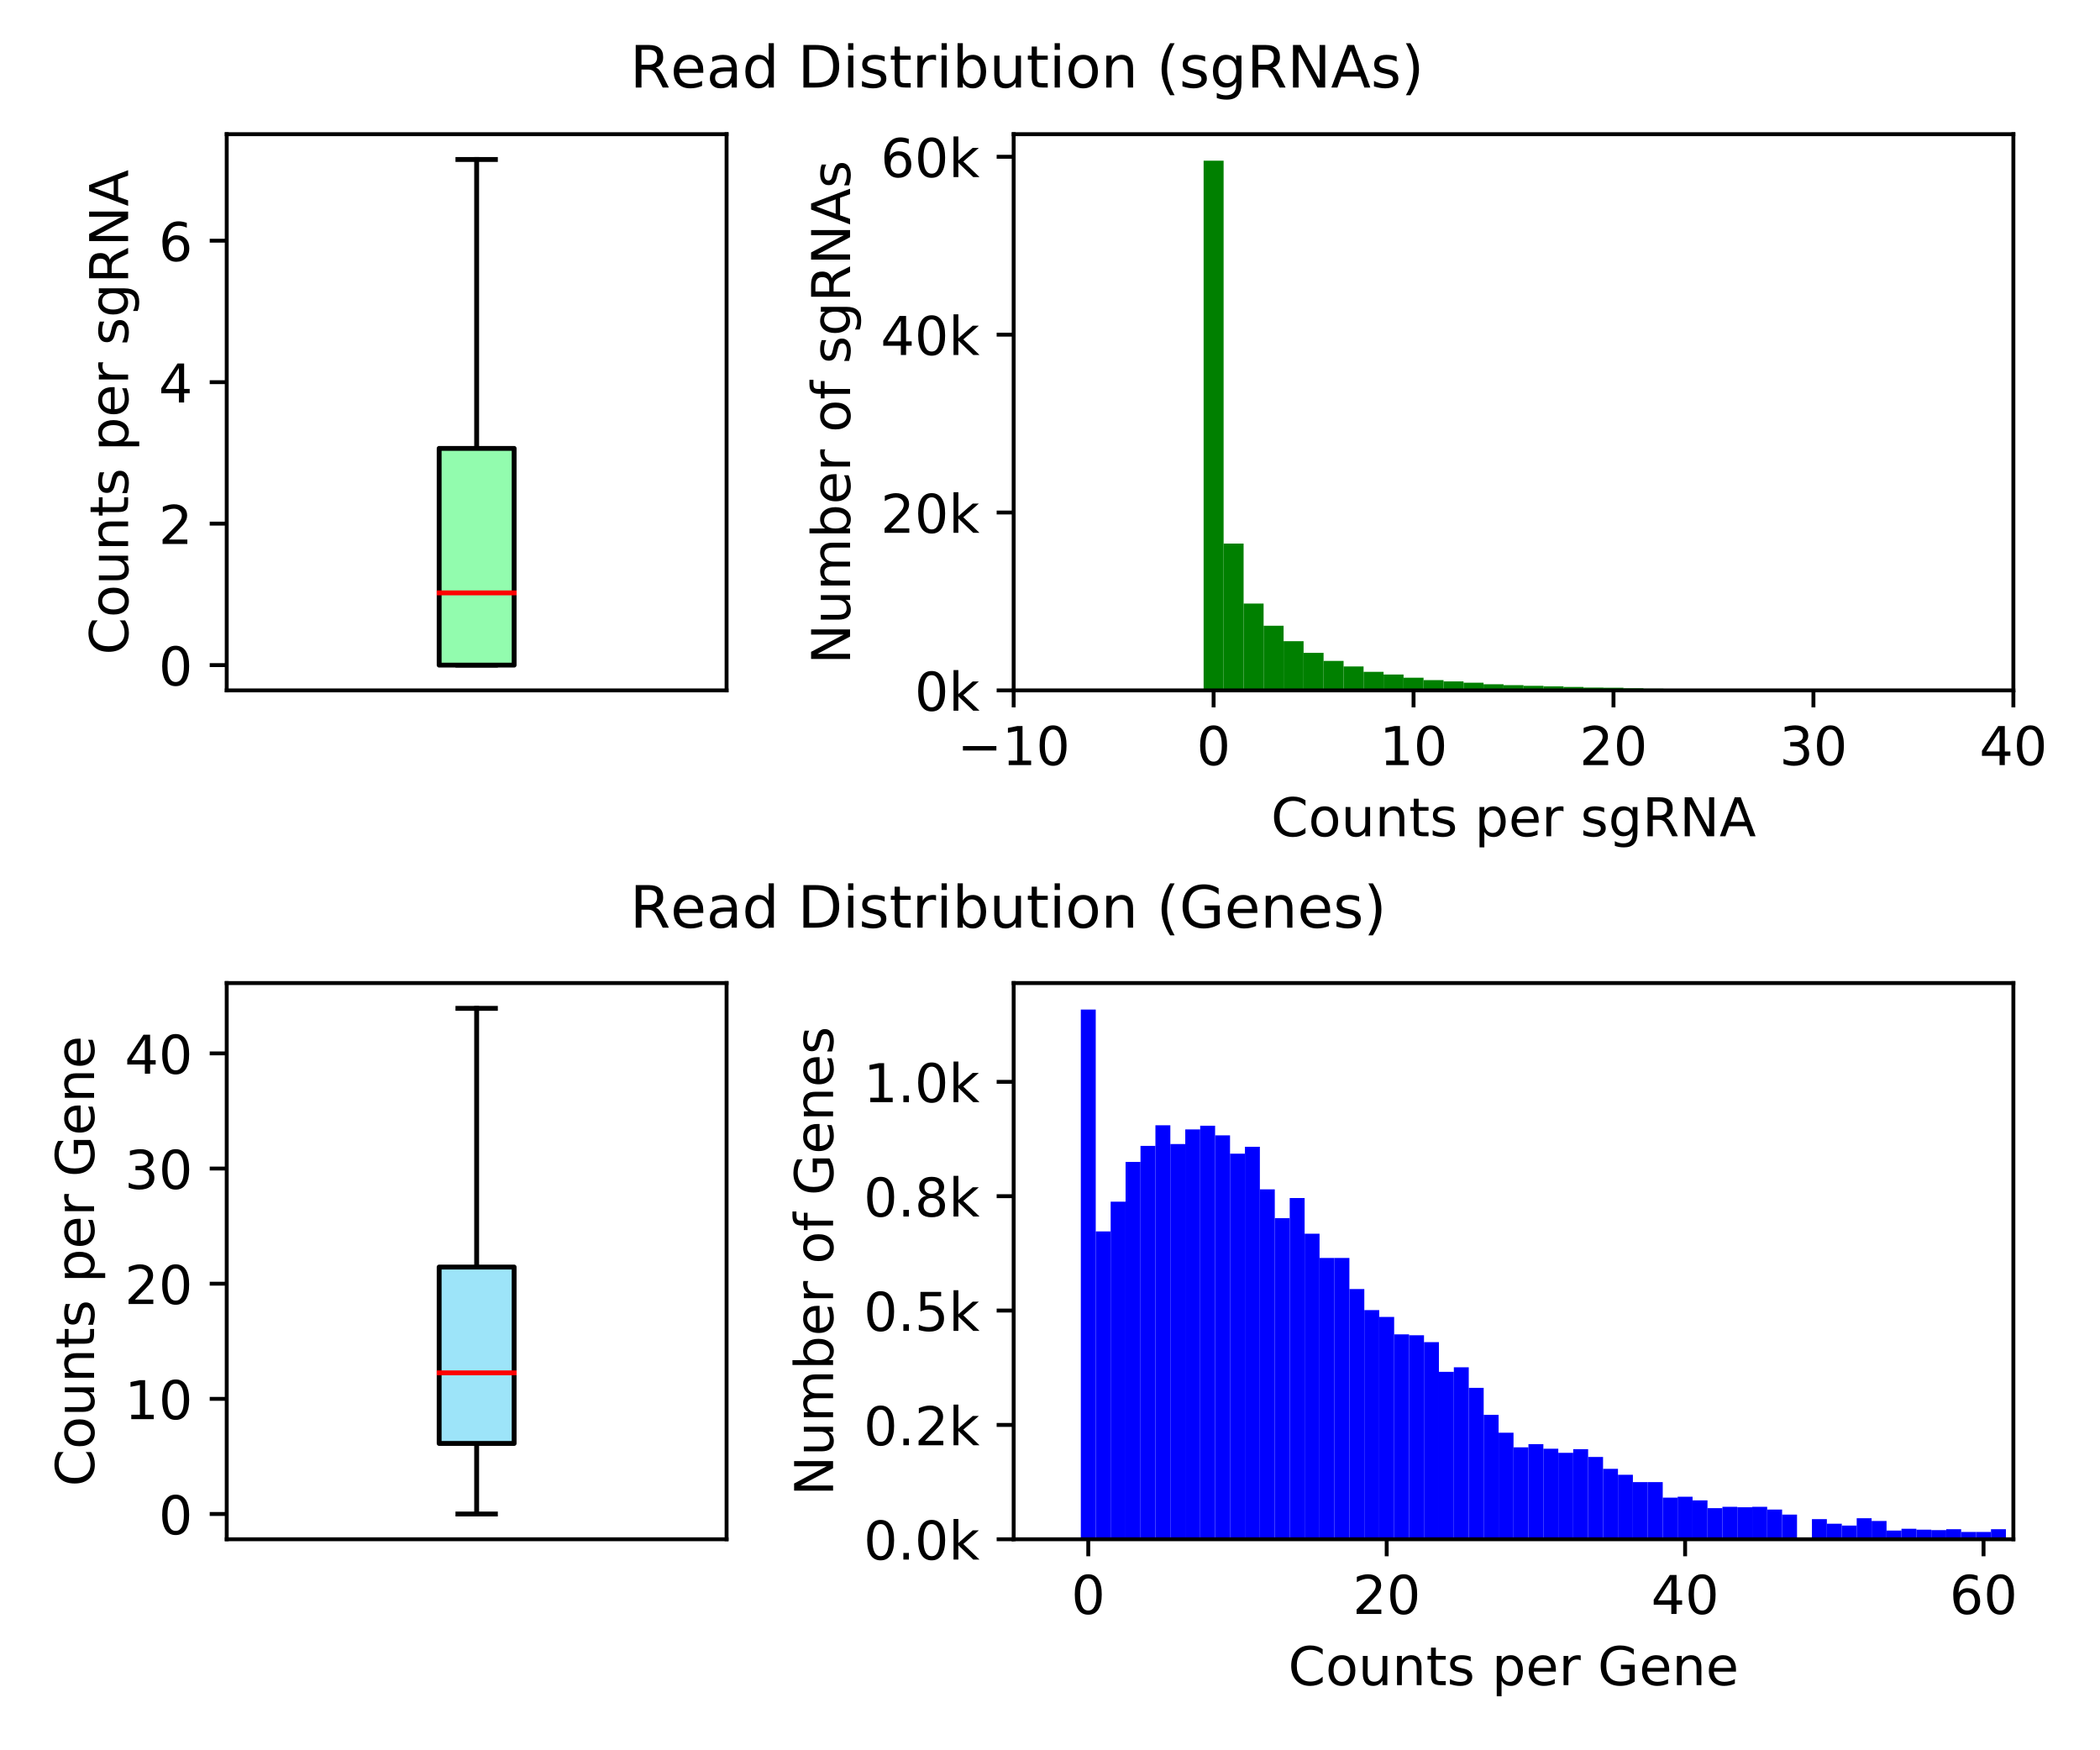 <?xml version="1.0" encoding="utf-8" standalone="no"?>
<!DOCTYPE svg PUBLIC "-//W3C//DTD SVG 1.1//EN"
  "http://www.w3.org/Graphics/SVG/1.1/DTD/svg11.dtd">
<!-- Created with matplotlib (http://matplotlib.org/) -->
<svg height="360pt" version="1.1" viewBox="0 0 432 360" width="432pt" xmlns="http://www.w3.org/2000/svg" xmlns:xlink="http://www.w3.org/1999/xlink">
 <defs>
  <style type="text/css">
*{stroke-linecap:butt;stroke-linejoin:round;}
  </style>
 </defs>
 <g id="figure_1">
  <g id="patch_1">
   <path d="M 0 360 
L 432 360 
L 432 0 
L 0 0 
z
" style="fill:#ffffff;"/>
  </g>
  <g id="axes_1">
   <g id="patch_2">
    <path d="M 46.64 142 
L 149.467 142 
L 149.467 27.6 
L 46.64 27.6 
z
" style="fill:#ffffff;"/>
   </g>
   <g id="matplotlib.axis_1"/>
   <g id="matplotlib.axis_2">
    <g id="ytick_1">
     <g id="line2d_1">
      <defs>
       <path d="M 0 0 
L -3.5 0 
" id="m8ef03b57fc" style="stroke:#000000;stroke-width:0.8;"/>
      </defs>
      <g>
       <use style="stroke:#000000;stroke-width:0.8;" x="46.64" xlink:href="#m8ef03b57fc" y="136.8"/>
      </g>
     </g>
     <g id="text_1">
      <!-- 0 -->
      <defs>
       <path d="M 31.781 66.406 
Q 24.172 66.406 20.328 58.906 
Q 16.5 51.422 16.5 36.375 
Q 16.5 21.391 20.328 13.891 
Q 24.172 6.391 31.781 6.391 
Q 39.453 6.391 43.281 13.891 
Q 47.125 21.391 47.125 36.375 
Q 47.125 51.422 43.281 58.906 
Q 39.453 66.406 31.781 66.406 
z
M 31.781 74.219 
Q 44.047 74.219 50.516 64.516 
Q 56.984 54.828 56.984 36.375 
Q 56.984 17.969 50.516 8.266 
Q 44.047 -1.422 31.781 -1.422 
Q 19.531 -1.422 13.062 8.266 
Q 6.594 17.969 6.594 36.375 
Q 6.594 54.828 13.062 64.516 
Q 19.531 74.219 31.781 74.219 
z
" id="DejaVuSans-30"/>
      </defs>
      <g transform="translate(32.641 140.979)scale(0.11 -0.11)">
       <use xlink:href="#DejaVuSans-30"/>
      </g>
     </g>
    </g>
    <g id="ytick_2">
     <g id="line2d_2">
      <g>
       <use style="stroke:#000000;stroke-width:0.8;" x="46.64" xlink:href="#m8ef03b57fc" y="107.703"/>
      </g>
     </g>
     <g id="text_2">
      <!-- 2 -->
      <defs>
       <path d="M 19.188 8.297 
L 53.609 8.297 
L 53.609 0 
L 7.328 0 
L 7.328 8.297 
Q 12.938 14.109 22.625 23.891 
Q 32.328 33.688 34.812 36.531 
Q 39.547 41.844 41.422 45.531 
Q 43.312 49.219 43.312 52.781 
Q 43.312 58.594 39.234 62.25 
Q 35.156 65.922 28.609 65.922 
Q 23.969 65.922 18.812 64.312 
Q 13.672 62.703 7.812 59.422 
L 7.812 69.391 
Q 13.766 71.781 18.938 73 
Q 24.125 74.219 28.422 74.219 
Q 39.75 74.219 46.484 68.547 
Q 53.219 62.891 53.219 53.422 
Q 53.219 48.922 51.531 44.891 
Q 49.859 40.875 45.406 35.406 
Q 44.188 33.984 37.641 27.219 
Q 31.109 20.453 19.188 8.297 
z
" id="DejaVuSans-32"/>
      </defs>
      <g transform="translate(32.641 111.882)scale(0.11 -0.11)">
       <use xlink:href="#DejaVuSans-32"/>
      </g>
     </g>
    </g>
    <g id="ytick_3">
     <g id="line2d_3">
      <g>
       <use style="stroke:#000000;stroke-width:0.8;" x="46.64" xlink:href="#m8ef03b57fc" y="78.606"/>
      </g>
     </g>
     <g id="text_3">
      <!-- 4 -->
      <defs>
       <path d="M 37.797 64.312 
L 12.891 25.391 
L 37.797 25.391 
z
M 35.203 72.906 
L 47.609 72.906 
L 47.609 25.391 
L 58.016 25.391 
L 58.016 17.188 
L 47.609 17.188 
L 47.609 0 
L 37.797 0 
L 37.797 17.188 
L 4.891 17.188 
L 4.891 26.703 
z
" id="DejaVuSans-34"/>
      </defs>
      <g transform="translate(32.641 82.785)scale(0.11 -0.11)">
       <use xlink:href="#DejaVuSans-34"/>
      </g>
     </g>
    </g>
    <g id="ytick_4">
     <g id="line2d_4">
      <g>
       <use style="stroke:#000000;stroke-width:0.8;" x="46.64" xlink:href="#m8ef03b57fc" y="49.508"/>
      </g>
     </g>
     <g id="text_4">
      <!-- 6 -->
      <defs>
       <path d="M 33.016 40.375 
Q 26.375 40.375 22.484 35.828 
Q 18.609 31.297 18.609 23.391 
Q 18.609 15.531 22.484 10.953 
Q 26.375 6.391 33.016 6.391 
Q 39.656 6.391 43.531 10.953 
Q 47.406 15.531 47.406 23.391 
Q 47.406 31.297 43.531 35.828 
Q 39.656 40.375 33.016 40.375 
z
M 52.594 71.297 
L 52.594 62.312 
Q 48.875 64.062 45.094 64.984 
Q 41.312 65.922 37.594 65.922 
Q 27.828 65.922 22.672 59.328 
Q 17.531 52.734 16.797 39.406 
Q 19.672 43.656 24.016 45.922 
Q 28.375 48.188 33.594 48.188 
Q 44.578 48.188 50.953 41.516 
Q 57.328 34.859 57.328 23.391 
Q 57.328 12.156 50.688 5.359 
Q 44.047 -1.422 33.016 -1.422 
Q 20.359 -1.422 13.672 8.266 
Q 6.984 17.969 6.984 36.375 
Q 6.984 53.656 15.188 63.938 
Q 23.391 74.219 37.203 74.219 
Q 40.922 74.219 44.703 73.484 
Q 48.484 72.75 52.594 71.297 
z
" id="DejaVuSans-36"/>
      </defs>
      <g transform="translate(32.641 53.688)scale(0.11 -0.11)">
       <use xlink:href="#DejaVuSans-36"/>
      </g>
     </g>
    </g>
    <g id="text_5">
     <!-- Counts per sgRNA -->
     <defs>
      <path d="M 64.406 67.281 
L 64.406 56.891 
Q 59.422 61.531 53.781 63.812 
Q 48.141 66.109 41.797 66.109 
Q 29.297 66.109 22.656 58.469 
Q 16.016 50.828 16.016 36.375 
Q 16.016 21.969 22.656 14.328 
Q 29.297 6.688 41.797 6.688 
Q 48.141 6.688 53.781 8.984 
Q 59.422 11.281 64.406 15.922 
L 64.406 5.609 
Q 59.234 2.094 53.438 0.328 
Q 47.656 -1.422 41.219 -1.422 
Q 24.656 -1.422 15.125 8.703 
Q 5.609 18.844 5.609 36.375 
Q 5.609 53.953 15.125 64.078 
Q 24.656 74.219 41.219 74.219 
Q 47.75 74.219 53.531 72.484 
Q 59.328 70.75 64.406 67.281 
z
" id="DejaVuSans-43"/>
      <path d="M 30.609 48.391 
Q 23.391 48.391 19.188 42.75 
Q 14.984 37.109 14.984 27.297 
Q 14.984 17.484 19.156 11.844 
Q 23.344 6.203 30.609 6.203 
Q 37.797 6.203 41.984 11.859 
Q 46.188 17.531 46.188 27.297 
Q 46.188 37.016 41.984 42.703 
Q 37.797 48.391 30.609 48.391 
z
M 30.609 56 
Q 42.328 56 49.016 48.375 
Q 55.719 40.766 55.719 27.297 
Q 55.719 13.875 49.016 6.219 
Q 42.328 -1.422 30.609 -1.422 
Q 18.844 -1.422 12.172 6.219 
Q 5.516 13.875 5.516 27.297 
Q 5.516 40.766 12.172 48.375 
Q 18.844 56 30.609 56 
z
" id="DejaVuSans-6f"/>
      <path d="M 8.5 21.578 
L 8.5 54.688 
L 17.484 54.688 
L 17.484 21.922 
Q 17.484 14.156 20.5 10.266 
Q 23.531 6.391 29.594 6.391 
Q 36.859 6.391 41.078 11.031 
Q 45.312 15.672 45.312 23.688 
L 45.312 54.688 
L 54.297 54.688 
L 54.297 0 
L 45.312 0 
L 45.312 8.406 
Q 42.047 3.422 37.719 1 
Q 33.406 -1.422 27.688 -1.422 
Q 18.266 -1.422 13.375 4.438 
Q 8.5 10.297 8.5 21.578 
z
M 31.109 56 
z
" id="DejaVuSans-75"/>
      <path d="M 54.891 33.016 
L 54.891 0 
L 45.906 0 
L 45.906 32.719 
Q 45.906 40.484 42.875 44.328 
Q 39.844 48.188 33.797 48.188 
Q 26.516 48.188 22.312 43.547 
Q 18.109 38.922 18.109 30.906 
L 18.109 0 
L 9.078 0 
L 9.078 54.688 
L 18.109 54.688 
L 18.109 46.188 
Q 21.344 51.125 25.703 53.562 
Q 30.078 56 35.797 56 
Q 45.219 56 50.047 50.172 
Q 54.891 44.344 54.891 33.016 
z
" id="DejaVuSans-6e"/>
      <path d="M 18.312 70.219 
L 18.312 54.688 
L 36.812 54.688 
L 36.812 47.703 
L 18.312 47.703 
L 18.312 18.016 
Q 18.312 11.328 20.141 9.422 
Q 21.969 7.516 27.594 7.516 
L 36.812 7.516 
L 36.812 0 
L 27.594 0 
Q 17.188 0 13.234 3.875 
Q 9.281 7.766 9.281 18.016 
L 9.281 47.703 
L 2.688 47.703 
L 2.688 54.688 
L 9.281 54.688 
L 9.281 70.219 
z
" id="DejaVuSans-74"/>
      <path d="M 44.281 53.078 
L 44.281 44.578 
Q 40.484 46.531 36.375 47.5 
Q 32.281 48.484 27.875 48.484 
Q 21.188 48.484 17.844 46.438 
Q 14.5 44.391 14.5 40.281 
Q 14.5 37.156 16.891 35.375 
Q 19.281 33.594 26.516 31.984 
L 29.594 31.297 
Q 39.156 29.25 43.188 25.516 
Q 47.219 21.781 47.219 15.094 
Q 47.219 7.469 41.188 3.016 
Q 35.156 -1.422 24.609 -1.422 
Q 20.219 -1.422 15.453 -0.562 
Q 10.688 0.297 5.422 2 
L 5.422 11.281 
Q 10.406 8.688 15.234 7.391 
Q 20.062 6.109 24.812 6.109 
Q 31.156 6.109 34.562 8.281 
Q 37.984 10.453 37.984 14.406 
Q 37.984 18.062 35.516 20.016 
Q 33.062 21.969 24.703 23.781 
L 21.578 24.516 
Q 13.234 26.266 9.516 29.906 
Q 5.812 33.547 5.812 39.891 
Q 5.812 47.609 11.281 51.797 
Q 16.75 56 26.812 56 
Q 31.781 56 36.172 55.266 
Q 40.578 54.547 44.281 53.078 
z
" id="DejaVuSans-73"/>
      <path id="DejaVuSans-20"/>
      <path d="M 18.109 8.203 
L 18.109 -20.797 
L 9.078 -20.797 
L 9.078 54.688 
L 18.109 54.688 
L 18.109 46.391 
Q 20.953 51.266 25.266 53.625 
Q 29.594 56 35.594 56 
Q 45.562 56 51.781 48.094 
Q 58.016 40.188 58.016 27.297 
Q 58.016 14.406 51.781 6.484 
Q 45.562 -1.422 35.594 -1.422 
Q 29.594 -1.422 25.266 0.953 
Q 20.953 3.328 18.109 8.203 
z
M 48.688 27.297 
Q 48.688 37.203 44.609 42.844 
Q 40.531 48.484 33.406 48.484 
Q 26.266 48.484 22.188 42.844 
Q 18.109 37.203 18.109 27.297 
Q 18.109 17.391 22.188 11.75 
Q 26.266 6.109 33.406 6.109 
Q 40.531 6.109 44.609 11.75 
Q 48.688 17.391 48.688 27.297 
z
" id="DejaVuSans-70"/>
      <path d="M 56.203 29.594 
L 56.203 25.203 
L 14.891 25.203 
Q 15.484 15.922 20.484 11.062 
Q 25.484 6.203 34.422 6.203 
Q 39.594 6.203 44.453 7.469 
Q 49.312 8.734 54.109 11.281 
L 54.109 2.781 
Q 49.266 0.734 44.188 -0.344 
Q 39.109 -1.422 33.891 -1.422 
Q 20.797 -1.422 13.156 6.188 
Q 5.516 13.812 5.516 26.812 
Q 5.516 40.234 12.766 48.109 
Q 20.016 56 32.328 56 
Q 43.359 56 49.781 48.891 
Q 56.203 41.797 56.203 29.594 
z
M 47.219 32.234 
Q 47.125 39.594 43.094 43.984 
Q 39.062 48.391 32.422 48.391 
Q 24.906 48.391 20.391 44.141 
Q 15.875 39.891 15.188 32.172 
z
" id="DejaVuSans-65"/>
      <path d="M 41.109 46.297 
Q 39.594 47.172 37.812 47.578 
Q 36.031 48 33.891 48 
Q 26.266 48 22.188 43.047 
Q 18.109 38.094 18.109 28.812 
L 18.109 0 
L 9.078 0 
L 9.078 54.688 
L 18.109 54.688 
L 18.109 46.188 
Q 20.953 51.172 25.484 53.578 
Q 30.031 56 36.531 56 
Q 37.453 56 38.578 55.875 
Q 39.703 55.766 41.062 55.516 
z
" id="DejaVuSans-72"/>
      <path d="M 45.406 27.984 
Q 45.406 37.75 41.375 43.109 
Q 37.359 48.484 30.078 48.484 
Q 22.859 48.484 18.828 43.109 
Q 14.797 37.75 14.797 27.984 
Q 14.797 18.266 18.828 12.891 
Q 22.859 7.516 30.078 7.516 
Q 37.359 7.516 41.375 12.891 
Q 45.406 18.266 45.406 27.984 
z
M 54.391 6.781 
Q 54.391 -7.172 48.188 -13.984 
Q 42 -20.797 29.203 -20.797 
Q 24.469 -20.797 20.266 -20.094 
Q 16.062 -19.391 12.109 -17.922 
L 12.109 -9.188 
Q 16.062 -11.328 19.922 -12.344 
Q 23.781 -13.375 27.781 -13.375 
Q 36.625 -13.375 41.016 -8.766 
Q 45.406 -4.156 45.406 5.172 
L 45.406 9.625 
Q 42.625 4.781 38.281 2.391 
Q 33.938 0 27.875 0 
Q 17.828 0 11.672 7.656 
Q 5.516 15.328 5.516 27.984 
Q 5.516 40.672 11.672 48.328 
Q 17.828 56 27.875 56 
Q 33.938 56 38.281 53.609 
Q 42.625 51.219 45.406 46.391 
L 45.406 54.688 
L 54.391 54.688 
z
" id="DejaVuSans-67"/>
      <path d="M 44.391 34.188 
Q 47.562 33.109 50.562 29.594 
Q 53.562 26.078 56.594 19.922 
L 66.609 0 
L 56 0 
L 46.688 18.703 
Q 43.062 26.031 39.672 28.422 
Q 36.281 30.812 30.422 30.812 
L 19.672 30.812 
L 19.672 0 
L 9.812 0 
L 9.812 72.906 
L 32.078 72.906 
Q 44.578 72.906 50.734 67.672 
Q 56.891 62.453 56.891 51.906 
Q 56.891 45.016 53.688 40.469 
Q 50.484 35.938 44.391 34.188 
z
M 19.672 64.797 
L 19.672 38.922 
L 32.078 38.922 
Q 39.203 38.922 42.844 42.219 
Q 46.484 45.516 46.484 51.906 
Q 46.484 58.297 42.844 61.547 
Q 39.203 64.797 32.078 64.797 
z
" id="DejaVuSans-52"/>
      <path d="M 9.812 72.906 
L 23.094 72.906 
L 55.422 11.922 
L 55.422 72.906 
L 64.984 72.906 
L 64.984 0 
L 51.703 0 
L 19.391 60.984 
L 19.391 0 
L 9.812 0 
z
" id="DejaVuSans-4e"/>
      <path d="M 34.188 63.188 
L 20.797 26.906 
L 47.609 26.906 
z
M 28.609 72.906 
L 39.797 72.906 
L 67.578 0 
L 57.328 0 
L 50.688 18.703 
L 17.828 18.703 
L 11.188 0 
L 0.781 0 
z
" id="DejaVuSans-41"/>
     </defs>
     <g transform="translate(26.354 134.687)rotate(-90)scale(0.11 -0.11)">
      <use xlink:href="#DejaVuSans-43"/>
      <use x="69.824" xlink:href="#DejaVuSans-6f"/>
      <use x="131.006" xlink:href="#DejaVuSans-75"/>
      <use x="194.385" xlink:href="#DejaVuSans-6e"/>
      <use x="257.764" xlink:href="#DejaVuSans-74"/>
      <use x="296.973" xlink:href="#DejaVuSans-73"/>
      <use x="349.072" xlink:href="#DejaVuSans-20"/>
      <use x="380.859" xlink:href="#DejaVuSans-70"/>
      <use x="444.336" xlink:href="#DejaVuSans-65"/>
      <use x="505.859" xlink:href="#DejaVuSans-72"/>
      <use x="546.973" xlink:href="#DejaVuSans-20"/>
      <use x="578.76" xlink:href="#DejaVuSans-73"/>
      <use x="630.859" xlink:href="#DejaVuSans-67"/>
      <use x="694.336" xlink:href="#DejaVuSans-52"/>
      <use x="763.818" xlink:href="#DejaVuSans-4e"/>
      <use x="838.623" xlink:href="#DejaVuSans-41"/>
     </g>
    </g>
   </g>
   <g id="line2d_5">
    <path clip-path="url(#pec235214e4)" d="M 98.053 136.8 
L 98.053 136.8 
" style="fill:none;stroke:#000000;stroke-linecap:square;"/>
   </g>
   <g id="line2d_6">
    <path clip-path="url(#pec235214e4)" d="M 98.053 92.229 
L 98.053 32.8 
" style="fill:none;stroke:#000000;stroke-linecap:square;"/>
   </g>
   <g id="line2d_7">
    <path clip-path="url(#pec235214e4)" d="M 94.197 136.8 
L 101.909 136.8 
" style="fill:none;stroke:#000000;stroke-linecap:square;"/>
   </g>
   <g id="line2d_8">
    <path clip-path="url(#pec235214e4)" d="M 94.197 32.8 
L 101.909 32.8 
" style="fill:none;stroke:#000000;stroke-linecap:square;"/>
   </g>
   <g id="patch_3">
    <path clip-path="url(#pec235214e4)" d="M 90.341 136.8 
L 105.765 136.8 
L 105.765 92.229 
L 90.341 92.229 
L 90.341 136.8 
z
" style="fill:#92fcae;stroke:#000000;stroke-linejoin:miter;"/>
   </g>
   <g id="line2d_9">
    <path clip-path="url(#pec235214e4)" d="M 90.341 121.943 
L 105.765 121.943 
" style="fill:none;stroke:#ff0000;stroke-linecap:square;"/>
   </g>
   <g id="patch_4">
    <path d="M 46.64 142 
L 46.64 27.6 
" style="fill:none;stroke:#000000;stroke-linecap:square;stroke-linejoin:miter;stroke-width:0.8;"/>
   </g>
   <g id="patch_5">
    <path d="M 149.467 142 
L 149.467 27.6 
" style="fill:none;stroke:#000000;stroke-linecap:square;stroke-linejoin:miter;stroke-width:0.8;"/>
   </g>
   <g id="patch_6">
    <path d="M 46.64 142 
L 149.467 142 
" style="fill:none;stroke:#000000;stroke-linecap:square;stroke-linejoin:miter;stroke-width:0.8;"/>
   </g>
   <g id="patch_7">
    <path d="M 46.64 27.6 
L 149.467 27.6 
" style="fill:none;stroke:#000000;stroke-linecap:square;stroke-linejoin:miter;stroke-width:0.8;"/>
   </g>
  </g>
  <g id="axes_2">
   <g id="patch_8">
    <path d="M 208.527 142 
L 414.18 142 
L 414.18 27.6 
L 208.527 27.6 
z
" style="fill:#ffffff;"/>
   </g>
   <g id="patch_9">
    <path clip-path="url(#pf20cfb13a0)" d="M 247.601 142 
L 251.714 142 
L 251.714 33.048 
L 247.601 33.048 
z
" style="fill:#008000;"/>
   </g>
   <g id="patch_10">
    <path clip-path="url(#pf20cfb13a0)" d="M 251.714 142 
L 255.827 142 
L 255.827 111.799 
L 251.714 111.799 
z
" style="fill:#008000;"/>
   </g>
   <g id="patch_11">
    <path clip-path="url(#pf20cfb13a0)" d="M 255.827 142 
L 259.94 142 
L 259.94 124.141 
L 255.827 124.141 
z
" style="fill:#008000;"/>
   </g>
   <g id="patch_12">
    <path clip-path="url(#pf20cfb13a0)" d="M 259.94 142 
L 264.053 142 
L 264.053 128.703 
L 259.94 128.703 
z
" style="fill:#008000;"/>
   </g>
   <g id="patch_13">
    <path clip-path="url(#pf20cfb13a0)" d="M 264.053 142 
L 268.166 142 
L 268.166 131.879 
L 264.053 131.879 
z
" style="fill:#008000;"/>
   </g>
   <g id="patch_14">
    <path clip-path="url(#pf20cfb13a0)" d="M 268.166 142 
L 272.279 142 
L 272.279 134.273 
L 268.166 134.273 
z
" style="fill:#008000;"/>
   </g>
   <g id="patch_15">
    <path clip-path="url(#pf20cfb13a0)" d="M 272.279 142 
L 276.392 142 
L 276.392 135.932 
L 272.279 135.932 
z
" style="fill:#008000;"/>
   </g>
   <g id="patch_16">
    <path clip-path="url(#pf20cfb13a0)" d="M 276.392 142 
L 280.505 142 
L 280.505 137.077 
L 276.392 137.077 
z
" style="fill:#008000;"/>
   </g>
   <g id="patch_17">
    <path clip-path="url(#pf20cfb13a0)" d="M 280.505 142 
L 284.618 142 
L 284.618 138.177 
L 280.505 138.177 
z
" style="fill:#008000;"/>
   </g>
   <g id="patch_18">
    <path clip-path="url(#pf20cfb13a0)" d="M 284.618 142 
L 288.731 142 
L 288.731 138.731 
L 284.618 138.731 
z
" style="fill:#008000;"/>
   </g>
   <g id="patch_19">
    <path clip-path="url(#pf20cfb13a0)" d="M 288.731 142 
L 292.845 142 
L 292.845 139.391 
L 288.731 139.391 
z
" style="fill:#008000;"/>
   </g>
   <g id="patch_20">
    <path clip-path="url(#pf20cfb13a0)" d="M 292.845 142 
L 296.958 142 
L 296.958 139.889 
L 292.845 139.889 
z
" style="fill:#008000;"/>
   </g>
   <g id="patch_21">
    <path clip-path="url(#pf20cfb13a0)" d="M 296.958 142 
L 301.071 142 
L 301.071 140.149 
L 296.958 140.149 
z
" style="fill:#008000;"/>
   </g>
   <g id="patch_22">
    <path clip-path="url(#pf20cfb13a0)" d="M 301.071 142 
L 305.184 142 
L 305.184 140.423 
L 301.071 140.423 
z
" style="fill:#008000;"/>
   </g>
   <g id="patch_23">
    <path clip-path="url(#pf20cfb13a0)" d="M 305.184 142 
L 309.297 142 
L 309.297 140.736 
L 305.184 140.736 
z
" style="fill:#008000;"/>
   </g>
   <g id="patch_24">
    <path clip-path="url(#pf20cfb13a0)" d="M 309.297 142 
L 313.41 142 
L 313.41 140.928 
L 309.297 140.928 
z
" style="fill:#008000;"/>
   </g>
   <g id="patch_25">
    <path clip-path="url(#pf20cfb13a0)" d="M 313.41 142 
L 317.523 142 
L 317.523 141.065 
L 313.41 141.065 
z
" style="fill:#008000;"/>
   </g>
   <g id="patch_26">
    <path clip-path="url(#pf20cfb13a0)" d="M 317.523 142 
L 321.636 142 
L 321.636 141.17 
L 317.523 141.17 
z
" style="fill:#008000;"/>
   </g>
   <g id="patch_27">
    <path clip-path="url(#pf20cfb13a0)" d="M 321.636 142 
L 325.749 142 
L 325.749 141.292 
L 321.636 141.292 
z
" style="fill:#008000;"/>
   </g>
   <g id="patch_28">
    <path clip-path="url(#pf20cfb13a0)" d="M 325.749 142 
L 329.862 142 
L 329.862 141.415 
L 325.749 141.415 
z
" style="fill:#008000;"/>
   </g>
   <g id="patch_29">
    <path clip-path="url(#pf20cfb13a0)" d="M 329.862 142 
L 333.975 142 
L 333.975 141.455 
L 329.862 141.455 
z
" style="fill:#008000;"/>
   </g>
   <g id="patch_30">
    <path clip-path="url(#pf20cfb13a0)" d="M 333.975 142 
L 338.088 142 
L 338.088 141.566 
L 333.975 141.566 
z
" style="fill:#008000;"/>
   </g>
   <g id="patch_31">
    <path clip-path="url(#pf20cfb13a0)" d="M 338.088 142 
L 342.201 142 
L 342.201 141.663 
L 338.088 141.663 
z
" style="fill:#008000;"/>
   </g>
   <g id="patch_32">
    <path clip-path="url(#pf20cfb13a0)" d="M 342.201 142 
L 346.314 142 
L 346.314 141.696 
L 342.201 141.696 
z
" style="fill:#008000;"/>
   </g>
   <g id="patch_33">
    <path clip-path="url(#pf20cfb13a0)" d="M 346.314 142 
L 350.427 142 
L 350.427 141.696 
L 346.314 141.696 
z
" style="fill:#008000;"/>
   </g>
   <g id="patch_34">
    <path clip-path="url(#pf20cfb13a0)" d="M 350.427 142 
L 354.541 142 
L 354.541 141.748 
L 350.427 141.748 
z
" style="fill:#008000;"/>
   </g>
   <g id="patch_35">
    <path clip-path="url(#pf20cfb13a0)" d="M 354.541 142 
L 358.654 142 
L 358.654 141.797 
L 354.541 141.797 
z
" style="fill:#008000;"/>
   </g>
   <g id="patch_36">
    <path clip-path="url(#pf20cfb13a0)" d="M 358.654 142 
L 362.767 142 
L 362.767 141.808 
L 358.654 141.808 
z
" style="fill:#008000;"/>
   </g>
   <g id="patch_37">
    <path clip-path="url(#pf20cfb13a0)" d="M 362.767 142 
L 366.88 142 
L 366.88 141.835 
L 362.767 141.835 
z
" style="fill:#008000;"/>
   </g>
   <g id="patch_38">
    <path clip-path="url(#pf20cfb13a0)" d="M 366.88 142 
L 370.993 142 
L 370.993 141.87 
L 366.88 141.87 
z
" style="fill:#008000;"/>
   </g>
   <g id="patch_39">
    <path clip-path="url(#pf20cfb13a0)" d="M 370.993 142 
L 375.106 142 
L 375.106 141.846 
L 370.993 141.846 
z
" style="fill:#008000;"/>
   </g>
   <g id="patch_40">
    <path clip-path="url(#pf20cfb13a0)" d="M 375.106 142 
L 379.219 142 
L 379.219 141.914 
L 375.106 141.914 
z
" style="fill:#008000;"/>
   </g>
   <g id="patch_41">
    <path clip-path="url(#pf20cfb13a0)" d="M 379.219 142 
L 383.332 142 
L 383.332 141.912 
L 379.219 141.912 
z
" style="fill:#008000;"/>
   </g>
   <g id="patch_42">
    <path clip-path="url(#pf20cfb13a0)" d="M 383.332 142 
L 387.445 142 
L 387.445 141.918 
L 383.332 141.918 
z
" style="fill:#008000;"/>
   </g>
   <g id="patch_43">
    <path clip-path="url(#pf20cfb13a0)" d="M 387.445 142 
L 391.558 142 
L 391.558 141.916 
L 387.445 141.916 
z
" style="fill:#008000;"/>
   </g>
   <g id="patch_44">
    <path clip-path="url(#pf20cfb13a0)" d="M 391.558 142 
L 395.671 142 
L 395.671 141.92 
L 391.558 141.92 
z
" style="fill:#008000;"/>
   </g>
   <g id="patch_45">
    <path clip-path="url(#pf20cfb13a0)" d="M 395.671 142 
L 399.784 142 
L 399.784 141.947 
L 395.671 141.947 
z
" style="fill:#008000;"/>
   </g>
   <g id="patch_46">
    <path clip-path="url(#pf20cfb13a0)" d="M 399.784 142 
L 403.897 142 
L 403.897 141.938 
L 399.784 141.938 
z
" style="fill:#008000;"/>
   </g>
   <g id="patch_47">
    <path clip-path="url(#pf20cfb13a0)" d="M 403.897 142 
L 408.01 142 
L 408.01 141.94 
L 403.897 141.94 
z
" style="fill:#008000;"/>
   </g>
   <g id="patch_48">
    <path clip-path="url(#pf20cfb13a0)" d="M 408.01 142 
L 412.123 142 
L 412.123 141.943 
L 408.01 141.943 
z
" style="fill:#008000;"/>
   </g>
   <g id="patch_49">
    <path clip-path="url(#pf20cfb13a0)" d="M 412.123 142 
L 416.237 142 
L 416.237 142 
L 412.123 142 
z
" style="fill:#008000;"/>
   </g>
   <g id="matplotlib.axis_3">
    <g id="xtick_1">
     <g id="line2d_10">
      <defs>
       <path d="M 0 0 
L 0 3.5 
" id="m41b1d0d636" style="stroke:#000000;stroke-width:0.8;"/>
      </defs>
      <g>
       <use style="stroke:#000000;stroke-width:0.8;" x="208.527" xlink:href="#m41b1d0d636" y="142"/>
      </g>
     </g>
     <g id="text_6">
      <!-- −10 -->
      <defs>
       <path d="M 10.594 35.5 
L 73.188 35.5 
L 73.188 27.203 
L 10.594 27.203 
z
" id="DejaVuSans-2212"/>
       <path d="M 12.406 8.297 
L 28.516 8.297 
L 28.516 63.922 
L 10.984 60.406 
L 10.984 69.391 
L 28.422 72.906 
L 38.281 72.906 
L 38.281 8.297 
L 54.391 8.297 
L 54.391 0 
L 12.406 0 
z
" id="DejaVuSans-31"/>
      </defs>
      <g transform="translate(196.919 157.358)scale(0.11 -0.11)">
       <use xlink:href="#DejaVuSans-2212"/>
       <use x="83.789" xlink:href="#DejaVuSans-31"/>
       <use x="147.412" xlink:href="#DejaVuSans-30"/>
      </g>
     </g>
    </g>
    <g id="xtick_2">
     <g id="line2d_11">
      <g>
       <use style="stroke:#000000;stroke-width:0.8;" x="249.657" xlink:href="#m41b1d0d636" y="142"/>
      </g>
     </g>
     <g id="text_7">
      <!-- 0 -->
      <g transform="translate(246.158 157.358)scale(0.11 -0.11)">
       <use xlink:href="#DejaVuSans-30"/>
      </g>
     </g>
    </g>
    <g id="xtick_3">
     <g id="line2d_12">
      <g>
       <use style="stroke:#000000;stroke-width:0.8;" x="290.788" xlink:href="#m41b1d0d636" y="142"/>
      </g>
     </g>
     <g id="text_8">
      <!-- 10 -->
      <g transform="translate(283.789 157.358)scale(0.11 -0.11)">
       <use xlink:href="#DejaVuSans-31"/>
       <use x="63.623" xlink:href="#DejaVuSans-30"/>
      </g>
     </g>
    </g>
    <g id="xtick_4">
     <g id="line2d_13">
      <g>
       <use style="stroke:#000000;stroke-width:0.8;" x="331.919" xlink:href="#m41b1d0d636" y="142"/>
      </g>
     </g>
     <g id="text_9">
      <!-- 20 -->
      <g transform="translate(324.92 157.358)scale(0.11 -0.11)">
       <use xlink:href="#DejaVuSans-32"/>
       <use x="63.623" xlink:href="#DejaVuSans-30"/>
      </g>
     </g>
    </g>
    <g id="xtick_5">
     <g id="line2d_14">
      <g>
       <use style="stroke:#000000;stroke-width:0.8;" x="373.049" xlink:href="#m41b1d0d636" y="142"/>
      </g>
     </g>
     <g id="text_10">
      <!-- 30 -->
      <defs>
       <path d="M 40.578 39.312 
Q 47.656 37.797 51.625 33 
Q 55.609 28.219 55.609 21.188 
Q 55.609 10.406 48.188 4.484 
Q 40.766 -1.422 27.094 -1.422 
Q 22.516 -1.422 17.656 -0.516 
Q 12.797 0.391 7.625 2.203 
L 7.625 11.719 
Q 11.719 9.328 16.594 8.109 
Q 21.484 6.891 26.812 6.891 
Q 36.078 6.891 40.938 10.547 
Q 45.797 14.203 45.797 21.188 
Q 45.797 27.641 41.281 31.266 
Q 36.766 34.906 28.719 34.906 
L 20.219 34.906 
L 20.219 43.016 
L 29.109 43.016 
Q 36.375 43.016 40.234 45.922 
Q 44.094 48.828 44.094 54.297 
Q 44.094 59.906 40.109 62.906 
Q 36.141 65.922 28.719 65.922 
Q 24.656 65.922 20.016 65.031 
Q 15.375 64.156 9.812 62.312 
L 9.812 71.094 
Q 15.438 72.656 20.344 73.438 
Q 25.25 74.219 29.594 74.219 
Q 40.828 74.219 47.359 69.109 
Q 53.906 64.016 53.906 55.328 
Q 53.906 49.266 50.438 45.094 
Q 46.969 40.922 40.578 39.312 
z
" id="DejaVuSans-33"/>
      </defs>
      <g transform="translate(366.051 157.358)scale(0.11 -0.11)">
       <use xlink:href="#DejaVuSans-33"/>
       <use x="63.623" xlink:href="#DejaVuSans-30"/>
      </g>
     </g>
    </g>
    <g id="xtick_6">
     <g id="line2d_15">
      <g>
       <use style="stroke:#000000;stroke-width:0.8;" x="414.18" xlink:href="#m41b1d0d636" y="142"/>
      </g>
     </g>
     <g id="text_11">
      <!-- 40 -->
      <g transform="translate(407.181 157.358)scale(0.11 -0.11)">
       <use xlink:href="#DejaVuSans-34"/>
       <use x="63.623" xlink:href="#DejaVuSans-30"/>
      </g>
     </g>
    </g>
    <g id="text_12">
     <!-- Counts per sgRNA -->
     <g transform="translate(261.467 172.004)scale(0.11 -0.11)">
      <use xlink:href="#DejaVuSans-43"/>
      <use x="69.824" xlink:href="#DejaVuSans-6f"/>
      <use x="131.006" xlink:href="#DejaVuSans-75"/>
      <use x="194.385" xlink:href="#DejaVuSans-6e"/>
      <use x="257.764" xlink:href="#DejaVuSans-74"/>
      <use x="296.973" xlink:href="#DejaVuSans-73"/>
      <use x="349.072" xlink:href="#DejaVuSans-20"/>
      <use x="380.859" xlink:href="#DejaVuSans-70"/>
      <use x="444.336" xlink:href="#DejaVuSans-65"/>
      <use x="505.859" xlink:href="#DejaVuSans-72"/>
      <use x="546.973" xlink:href="#DejaVuSans-20"/>
      <use x="578.76" xlink:href="#DejaVuSans-73"/>
      <use x="630.859" xlink:href="#DejaVuSans-67"/>
      <use x="694.336" xlink:href="#DejaVuSans-52"/>
      <use x="763.818" xlink:href="#DejaVuSans-4e"/>
      <use x="838.623" xlink:href="#DejaVuSans-41"/>
     </g>
    </g>
   </g>
   <g id="matplotlib.axis_4">
    <g id="ytick_5">
     <g id="line2d_16">
      <g>
       <use style="stroke:#000000;stroke-width:0.8;" x="208.527" xlink:href="#m8ef03b57fc" y="142"/>
      </g>
     </g>
     <g id="text_13">
      <!-- 0k -->
      <defs>
       <path d="M 9.078 75.984 
L 18.109 75.984 
L 18.109 31.109 
L 44.922 54.688 
L 56.391 54.688 
L 27.391 29.109 
L 57.625 0 
L 45.906 0 
L 18.109 26.703 
L 18.109 0 
L 9.078 0 
z
" id="DejaVuSans-6b"/>
      </defs>
      <g transform="translate(188.158 146.179)scale(0.11 -0.11)">
       <use xlink:href="#DejaVuSans-30"/>
       <use x="63.623" xlink:href="#DejaVuSans-6b"/>
      </g>
     </g>
    </g>
    <g id="ytick_6">
     <g id="line2d_17">
      <g>
       <use style="stroke:#000000;stroke-width:0.8;" x="208.527" xlink:href="#m8ef03b57fc" y="105.415"/>
      </g>
     </g>
     <g id="text_14">
      <!-- 20k -->
      <g transform="translate(181.159 109.594)scale(0.11 -0.11)">
       <use xlink:href="#DejaVuSans-32"/>
       <use x="63.623" xlink:href="#DejaVuSans-30"/>
       <use x="127.246" xlink:href="#DejaVuSans-6b"/>
      </g>
     </g>
    </g>
    <g id="ytick_7">
     <g id="line2d_18">
      <g>
       <use style="stroke:#000000;stroke-width:0.8;" x="208.527" xlink:href="#m8ef03b57fc" y="68.83"/>
      </g>
     </g>
     <g id="text_15">
      <!-- 40k -->
      <g transform="translate(181.159 73.009)scale(0.11 -0.11)">
       <use xlink:href="#DejaVuSans-34"/>
       <use x="63.623" xlink:href="#DejaVuSans-30"/>
       <use x="127.246" xlink:href="#DejaVuSans-6b"/>
      </g>
     </g>
    </g>
    <g id="ytick_8">
     <g id="line2d_19">
      <g>
       <use style="stroke:#000000;stroke-width:0.8;" x="208.527" xlink:href="#m8ef03b57fc" y="32.245"/>
      </g>
     </g>
     <g id="text_16">
      <!-- 60k -->
      <g transform="translate(181.159 36.424)scale(0.11 -0.11)">
       <use xlink:href="#DejaVuSans-36"/>
       <use x="63.623" xlink:href="#DejaVuSans-30"/>
       <use x="127.246" xlink:href="#DejaVuSans-6b"/>
      </g>
     </g>
    </g>
    <g id="text_17">
     <!-- Number of sgRNAs -->
     <defs>
      <path d="M 52 44.188 
Q 55.375 50.25 60.062 53.125 
Q 64.75 56 71.094 56 
Q 79.641 56 84.281 50.016 
Q 88.922 44.047 88.922 33.016 
L 88.922 0 
L 79.891 0 
L 79.891 32.719 
Q 79.891 40.578 77.094 44.375 
Q 74.312 48.188 68.609 48.188 
Q 61.625 48.188 57.562 43.547 
Q 53.516 38.922 53.516 30.906 
L 53.516 0 
L 44.484 0 
L 44.484 32.719 
Q 44.484 40.625 41.703 44.406 
Q 38.922 48.188 33.109 48.188 
Q 26.219 48.188 22.156 43.531 
Q 18.109 38.875 18.109 30.906 
L 18.109 0 
L 9.078 0 
L 9.078 54.688 
L 18.109 54.688 
L 18.109 46.188 
Q 21.188 51.219 25.484 53.609 
Q 29.781 56 35.688 56 
Q 41.656 56 45.828 52.969 
Q 50 49.953 52 44.188 
z
" id="DejaVuSans-6d"/>
      <path d="M 48.688 27.297 
Q 48.688 37.203 44.609 42.844 
Q 40.531 48.484 33.406 48.484 
Q 26.266 48.484 22.188 42.844 
Q 18.109 37.203 18.109 27.297 
Q 18.109 17.391 22.188 11.75 
Q 26.266 6.109 33.406 6.109 
Q 40.531 6.109 44.609 11.75 
Q 48.688 17.391 48.688 27.297 
z
M 18.109 46.391 
Q 20.953 51.266 25.266 53.625 
Q 29.594 56 35.594 56 
Q 45.562 56 51.781 48.094 
Q 58.016 40.188 58.016 27.297 
Q 58.016 14.406 51.781 6.484 
Q 45.562 -1.422 35.594 -1.422 
Q 29.594 -1.422 25.266 0.953 
Q 20.953 3.328 18.109 8.203 
L 18.109 0 
L 9.078 0 
L 9.078 75.984 
L 18.109 75.984 
z
" id="DejaVuSans-62"/>
      <path d="M 37.109 75.984 
L 37.109 68.5 
L 28.516 68.5 
Q 23.688 68.5 21.797 66.547 
Q 19.922 64.594 19.922 59.516 
L 19.922 54.688 
L 34.719 54.688 
L 34.719 47.703 
L 19.922 47.703 
L 19.922 0 
L 10.891 0 
L 10.891 47.703 
L 2.297 47.703 
L 2.297 54.688 
L 10.891 54.688 
L 10.891 58.5 
Q 10.891 67.625 15.141 71.797 
Q 19.391 75.984 28.609 75.984 
z
" id="DejaVuSans-66"/>
     </defs>
     <g transform="translate(174.872 136.613)rotate(-90)scale(0.11 -0.11)">
      <use xlink:href="#DejaVuSans-4e"/>
      <use x="74.805" xlink:href="#DejaVuSans-75"/>
      <use x="138.184" xlink:href="#DejaVuSans-6d"/>
      <use x="235.596" xlink:href="#DejaVuSans-62"/>
      <use x="299.072" xlink:href="#DejaVuSans-65"/>
      <use x="360.596" xlink:href="#DejaVuSans-72"/>
      <use x="401.709" xlink:href="#DejaVuSans-20"/>
      <use x="433.496" xlink:href="#DejaVuSans-6f"/>
      <use x="494.678" xlink:href="#DejaVuSans-66"/>
      <use x="529.883" xlink:href="#DejaVuSans-20"/>
      <use x="561.67" xlink:href="#DejaVuSans-73"/>
      <use x="613.77" xlink:href="#DejaVuSans-67"/>
      <use x="677.246" xlink:href="#DejaVuSans-52"/>
      <use x="746.729" xlink:href="#DejaVuSans-4e"/>
      <use x="821.533" xlink:href="#DejaVuSans-41"/>
      <use x="889.941" xlink:href="#DejaVuSans-73"/>
     </g>
    </g>
   </g>
   <g id="patch_50">
    <path d="M 208.527 142 
L 208.527 27.6 
" style="fill:none;stroke:#000000;stroke-linecap:square;stroke-linejoin:miter;stroke-width:0.8;"/>
   </g>
   <g id="patch_51">
    <path d="M 414.18 142 
L 414.18 27.6 
" style="fill:none;stroke:#000000;stroke-linecap:square;stroke-linejoin:miter;stroke-width:0.8;"/>
   </g>
   <g id="patch_52">
    <path d="M 208.527 142 
L 414.18 142 
" style="fill:none;stroke:#000000;stroke-linecap:square;stroke-linejoin:miter;stroke-width:0.8;"/>
   </g>
   <g id="patch_53">
    <path d="M 208.527 27.6 
L 414.18 27.6 
" style="fill:none;stroke:#000000;stroke-linecap:square;stroke-linejoin:miter;stroke-width:0.8;"/>
   </g>
   <g id="text_18">
    <!-- EMPTY -->
    <defs>
     <path d="M 9.812 72.906 
L 55.906 72.906 
L 55.906 64.594 
L 19.672 64.594 
L 19.672 43.016 
L 54.391 43.016 
L 54.391 34.719 
L 19.672 34.719 
L 19.672 8.297 
L 56.781 8.297 
L 56.781 0 
L 9.812 0 
z
" id="DejaVuSans-45"/>
     <path d="M 9.812 72.906 
L 24.516 72.906 
L 43.109 23.297 
L 61.812 72.906 
L 76.516 72.906 
L 76.516 0 
L 66.891 0 
L 66.891 64.016 
L 48.094 14.016 
L 38.188 14.016 
L 19.391 64.016 
L 19.391 0 
L 9.812 0 
z
" id="DejaVuSans-4d"/>
     <path d="M 19.672 64.797 
L 19.672 37.406 
L 32.078 37.406 
Q 38.969 37.406 42.719 40.969 
Q 46.484 44.531 46.484 51.125 
Q 46.484 57.672 42.719 61.234 
Q 38.969 64.797 32.078 64.797 
z
M 9.812 72.906 
L 32.078 72.906 
Q 44.344 72.906 50.609 67.359 
Q 56.891 61.812 56.891 51.125 
Q 56.891 40.328 50.609 34.812 
Q 44.344 29.297 32.078 29.297 
L 19.672 29.297 
L 19.672 0 
L 9.812 0 
z
" id="DejaVuSans-50"/>
     <path d="M -0.297 72.906 
L 61.375 72.906 
L 61.375 64.594 
L 35.5 64.594 
L 35.5 0 
L 25.594 0 
L 25.594 64.594 
L -0.297 64.594 
z
" id="DejaVuSans-54"/>
     <path d="M -0.203 72.906 
L 10.406 72.906 
L 30.609 42.922 
L 50.688 72.906 
L 61.281 72.906 
L 35.5 34.719 
L 35.5 0 
L 25.594 0 
L 25.594 34.719 
z
" id="DejaVuSans-59"/>
    </defs>
    <g style="fill:#ffffff;" transform="translate(288.119 21.6)scale(0.14 -0.14)">
     <use xlink:href="#DejaVuSans-45"/>
     <use x="63.184" xlink:href="#DejaVuSans-4d"/>
     <use x="149.463" xlink:href="#DejaVuSans-50"/>
     <use x="209.766" xlink:href="#DejaVuSans-54"/>
     <use x="270.85" xlink:href="#DejaVuSans-59"/>
    </g>
   </g>
  </g>
  <g id="axes_3">
   <g id="patch_54">
    <path d="M 46.64 316.6 
L 149.467 316.6 
L 149.467 202.2 
L 46.64 202.2 
z
" style="fill:#ffffff;"/>
   </g>
   <g id="matplotlib.axis_5"/>
   <g id="matplotlib.axis_6">
    <g id="ytick_9">
     <g id="line2d_20">
      <g>
       <use style="stroke:#000000;stroke-width:0.8;" x="46.64" xlink:href="#m8ef03b57fc" y="311.4"/>
      </g>
     </g>
     <g id="text_19">
      <!-- 0 -->
      <g transform="translate(32.641 315.579)scale(0.11 -0.11)">
       <use xlink:href="#DejaVuSans-30"/>
      </g>
     </g>
    </g>
    <g id="ytick_10">
     <g id="line2d_21">
      <g>
       <use style="stroke:#000000;stroke-width:0.8;" x="46.64" xlink:href="#m8ef03b57fc" y="287.716"/>
      </g>
     </g>
     <g id="text_20">
      <!-- 10 -->
      <g transform="translate(25.642 291.895)scale(0.11 -0.11)">
       <use xlink:href="#DejaVuSans-31"/>
       <use x="63.623" xlink:href="#DejaVuSans-30"/>
      </g>
     </g>
    </g>
    <g id="ytick_11">
     <g id="line2d_22">
      <g>
       <use style="stroke:#000000;stroke-width:0.8;" x="46.64" xlink:href="#m8ef03b57fc" y="264.032"/>
      </g>
     </g>
     <g id="text_21">
      <!-- 20 -->
      <g transform="translate(25.642 268.212)scale(0.11 -0.11)">
       <use xlink:href="#DejaVuSans-32"/>
       <use x="63.623" xlink:href="#DejaVuSans-30"/>
      </g>
     </g>
    </g>
    <g id="ytick_12">
     <g id="line2d_23">
      <g>
       <use style="stroke:#000000;stroke-width:0.8;" x="46.64" xlink:href="#m8ef03b57fc" y="240.349"/>
      </g>
     </g>
     <g id="text_22">
      <!-- 30 -->
      <g transform="translate(25.642 244.528)scale(0.11 -0.11)">
       <use xlink:href="#DejaVuSans-33"/>
       <use x="63.623" xlink:href="#DejaVuSans-30"/>
      </g>
     </g>
    </g>
    <g id="ytick_13">
     <g id="line2d_24">
      <g>
       <use style="stroke:#000000;stroke-width:0.8;" x="46.64" xlink:href="#m8ef03b57fc" y="216.665"/>
      </g>
     </g>
     <g id="text_23">
      <!-- 40 -->
      <g transform="translate(25.642 220.844)scale(0.11 -0.11)">
       <use xlink:href="#DejaVuSans-34"/>
       <use x="63.623" xlink:href="#DejaVuSans-30"/>
      </g>
     </g>
    </g>
    <g id="text_24">
     <!-- Counts per Gene -->
     <defs>
      <path d="M 59.516 10.406 
L 59.516 29.984 
L 43.406 29.984 
L 43.406 38.094 
L 69.281 38.094 
L 69.281 6.781 
Q 63.578 2.734 56.688 0.656 
Q 49.812 -1.422 42 -1.422 
Q 24.906 -1.422 15.25 8.562 
Q 5.609 18.562 5.609 36.375 
Q 5.609 54.25 15.25 64.234 
Q 24.906 74.219 42 74.219 
Q 49.125 74.219 55.547 72.453 
Q 61.969 70.703 67.391 67.281 
L 67.391 56.781 
Q 61.922 61.422 55.766 63.766 
Q 49.609 66.109 42.828 66.109 
Q 29.438 66.109 22.719 58.641 
Q 16.016 51.172 16.016 36.375 
Q 16.016 21.625 22.719 14.156 
Q 29.438 6.688 42.828 6.688 
Q 48.047 6.688 52.141 7.594 
Q 56.25 8.5 59.516 10.406 
z
" id="DejaVuSans-47"/>
     </defs>
     <g transform="translate(19.355 305.747)rotate(-90)scale(0.11 -0.11)">
      <use xlink:href="#DejaVuSans-43"/>
      <use x="69.824" xlink:href="#DejaVuSans-6f"/>
      <use x="131.006" xlink:href="#DejaVuSans-75"/>
      <use x="194.385" xlink:href="#DejaVuSans-6e"/>
      <use x="257.764" xlink:href="#DejaVuSans-74"/>
      <use x="296.973" xlink:href="#DejaVuSans-73"/>
      <use x="349.072" xlink:href="#DejaVuSans-20"/>
      <use x="380.859" xlink:href="#DejaVuSans-70"/>
      <use x="444.336" xlink:href="#DejaVuSans-65"/>
      <use x="505.859" xlink:href="#DejaVuSans-72"/>
      <use x="546.973" xlink:href="#DejaVuSans-20"/>
      <use x="578.76" xlink:href="#DejaVuSans-47"/>
      <use x="656.25" xlink:href="#DejaVuSans-65"/>
      <use x="717.773" xlink:href="#DejaVuSans-6e"/>
      <use x="781.152" xlink:href="#DejaVuSans-65"/>
     </g>
    </g>
   </g>
   <g id="line2d_25">
    <path clip-path="url(#peb0125b847)" d="M 98.053 296.888 
L 98.053 311.4 
" style="fill:none;stroke:#000000;stroke-linecap:square;"/>
   </g>
   <g id="line2d_26">
    <path clip-path="url(#peb0125b847)" d="M 98.053 260.609 
L 98.053 207.4 
" style="fill:none;stroke:#000000;stroke-linecap:square;"/>
   </g>
   <g id="line2d_27">
    <path clip-path="url(#peb0125b847)" d="M 94.197 311.4 
L 101.909 311.4 
" style="fill:none;stroke:#000000;stroke-linecap:square;"/>
   </g>
   <g id="line2d_28">
    <path clip-path="url(#peb0125b847)" d="M 94.197 207.4 
L 101.909 207.4 
" style="fill:none;stroke:#000000;stroke-linecap:square;"/>
   </g>
   <g id="patch_55">
    <path clip-path="url(#peb0125b847)" d="M 90.341 296.888 
L 105.765 296.888 
L 105.765 260.609 
L 90.341 260.609 
L 90.341 296.888 
z
" style="fill:#9de4f9;stroke:#000000;stroke-linejoin:miter;"/>
   </g>
   <g id="line2d_29">
    <path clip-path="url(#peb0125b847)" d="M 90.341 282.377 
L 105.765 282.377 
" style="fill:none;stroke:#ff0000;stroke-linecap:square;"/>
   </g>
   <g id="patch_56">
    <path d="M 46.64 316.6 
L 46.64 202.2 
" style="fill:none;stroke:#000000;stroke-linecap:square;stroke-linejoin:miter;stroke-width:0.8;"/>
   </g>
   <g id="patch_57">
    <path d="M 149.467 316.6 
L 149.467 202.2 
" style="fill:none;stroke:#000000;stroke-linecap:square;stroke-linejoin:miter;stroke-width:0.8;"/>
   </g>
   <g id="patch_58">
    <path d="M 46.64 316.6 
L 149.467 316.6 
" style="fill:none;stroke:#000000;stroke-linecap:square;stroke-linejoin:miter;stroke-width:0.8;"/>
   </g>
   <g id="patch_59">
    <path d="M 46.64 202.2 
L 149.467 202.2 
" style="fill:none;stroke:#000000;stroke-linecap:square;stroke-linejoin:miter;stroke-width:0.8;"/>
   </g>
  </g>
  <g id="axes_4">
   <g id="patch_60">
    <path d="M 208.527 316.6 
L 414.18 316.6 
L 414.18 202.2 
L 208.527 202.2 
z
" style="fill:#ffffff;"/>
   </g>
   <g id="patch_61">
    <path clip-path="url(#p9c77c6186d)" d="M 222.339 316.6 
L 225.409 316.6 
L 225.409 207.648 
L 222.339 207.648 
z
" style="fill:#0000ff;"/>
   </g>
   <g id="patch_62">
    <path clip-path="url(#p9c77c6186d)" d="M 225.409 316.6 
L 228.478 316.6 
L 228.478 253.28 
L 225.409 253.28 
z
" style="fill:#0000ff;"/>
   </g>
   <g id="patch_63">
    <path clip-path="url(#p9c77c6186d)" d="M 228.478 316.6 
L 231.548 316.6 
L 231.548 247.164 
L 228.478 247.164 
z
" style="fill:#0000ff;"/>
   </g>
   <g id="patch_64">
    <path clip-path="url(#p9c77c6186d)" d="M 231.548 316.6 
L 234.617 316.6 
L 234.617 238.978 
L 231.548 238.978 
z
" style="fill:#0000ff;"/>
   </g>
   <g id="patch_65">
    <path clip-path="url(#p9c77c6186d)" d="M 234.617 316.6 
L 237.686 316.6 
L 237.686 235.685 
L 234.617 235.685 
z
" style="fill:#0000ff;"/>
   </g>
   <g id="patch_66">
    <path clip-path="url(#p9c77c6186d)" d="M 237.686 316.6 
L 240.756 316.6 
L 240.756 231.452 
L 237.686 231.452 
z
" style="fill:#0000ff;"/>
   </g>
   <g id="patch_67">
    <path clip-path="url(#p9c77c6186d)" d="M 240.756 316.6 
L 243.825 316.6 
L 243.825 235.309 
L 240.756 235.309 
z
" style="fill:#0000ff;"/>
   </g>
   <g id="patch_68">
    <path clip-path="url(#p9c77c6186d)" d="M 243.825 316.6 
L 246.895 316.6 
L 246.895 232.298 
L 243.825 232.298 
z
" style="fill:#0000ff;"/>
   </g>
   <g id="patch_69">
    <path clip-path="url(#p9c77c6186d)" d="M 246.895 316.6 
L 249.964 316.6 
L 249.964 231.546 
L 246.895 231.546 
z
" style="fill:#0000ff;"/>
   </g>
   <g id="patch_70">
    <path clip-path="url(#p9c77c6186d)" d="M 249.964 316.6 
L 253.034 316.6 
L 253.034 233.521 
L 249.964 233.521 
z
" style="fill:#0000ff;"/>
   </g>
   <g id="patch_71">
    <path clip-path="url(#p9c77c6186d)" d="M 253.034 316.6 
L 256.103 316.6 
L 256.103 237.285 
L 253.034 237.285 
z
" style="fill:#0000ff;"/>
   </g>
   <g id="patch_72">
    <path clip-path="url(#p9c77c6186d)" d="M 256.103 316.6 
L 259.173 316.6 
L 259.173 235.874 
L 256.103 235.874 
z
" style="fill:#0000ff;"/>
   </g>
   <g id="patch_73">
    <path clip-path="url(#p9c77c6186d)" d="M 259.173 316.6 
L 262.242 316.6 
L 262.242 244.624 
L 259.173 244.624 
z
" style="fill:#0000ff;"/>
   </g>
   <g id="patch_74">
    <path clip-path="url(#p9c77c6186d)" d="M 262.242 316.6 
L 265.312 316.6 
L 265.312 250.551 
L 262.242 250.551 
z
" style="fill:#0000ff;"/>
   </g>
   <g id="patch_75">
    <path clip-path="url(#p9c77c6186d)" d="M 265.312 316.6 
L 268.381 316.6 
L 268.381 246.411 
L 265.312 246.411 
z
" style="fill:#0000ff;"/>
   </g>
   <g id="patch_76">
    <path clip-path="url(#p9c77c6186d)" d="M 268.381 316.6 
L 271.45 316.6 
L 271.45 253.75 
L 268.381 253.75 
z
" style="fill:#0000ff;"/>
   </g>
   <g id="patch_77">
    <path clip-path="url(#p9c77c6186d)" d="M 271.45 316.6 
L 274.52 316.6 
L 274.52 258.737 
L 271.45 258.737 
z
" style="fill:#0000ff;"/>
   </g>
   <g id="patch_78">
    <path clip-path="url(#p9c77c6186d)" d="M 274.52 316.6 
L 277.589 316.6 
L 277.589 258.737 
L 274.52 258.737 
z
" style="fill:#0000ff;"/>
   </g>
   <g id="patch_79">
    <path clip-path="url(#p9c77c6186d)" d="M 277.589 316.6 
L 280.659 316.6 
L 280.659 265.135 
L 277.589 265.135 
z
" style="fill:#0000ff;"/>
   </g>
   <g id="patch_80">
    <path clip-path="url(#p9c77c6186d)" d="M 280.659 316.6 
L 283.728 316.6 
L 283.728 269.463 
L 280.659 269.463 
z
" style="fill:#0000ff;"/>
   </g>
   <g id="patch_81">
    <path clip-path="url(#p9c77c6186d)" d="M 283.728 316.6 
L 286.798 316.6 
L 286.798 270.874 
L 283.728 270.874 
z
" style="fill:#0000ff;"/>
   </g>
   <g id="patch_82">
    <path clip-path="url(#p9c77c6186d)" d="M 286.798 316.6 
L 289.867 316.6 
L 289.867 274.449 
L 286.798 274.449 
z
" style="fill:#0000ff;"/>
   </g>
   <g id="patch_83">
    <path clip-path="url(#p9c77c6186d)" d="M 289.867 316.6 
L 292.937 316.6 
L 292.937 274.637 
L 289.867 274.637 
z
" style="fill:#0000ff;"/>
   </g>
   <g id="patch_84">
    <path clip-path="url(#p9c77c6186d)" d="M 292.937 316.6 
L 296.006 316.6 
L 296.006 276.049 
L 292.937 276.049 
z
" style="fill:#0000ff;"/>
   </g>
   <g id="patch_85">
    <path clip-path="url(#p9c77c6186d)" d="M 296.006 316.6 
L 299.076 316.6 
L 299.076 282.164 
L 296.006 282.164 
z
" style="fill:#0000ff;"/>
   </g>
   <g id="patch_86">
    <path clip-path="url(#p9c77c6186d)" d="M 299.076 316.6 
L 302.145 316.6 
L 302.145 281.223 
L 299.076 281.223 
z
" style="fill:#0000ff;"/>
   </g>
   <g id="patch_87">
    <path clip-path="url(#p9c77c6186d)" d="M 302.145 316.6 
L 305.214 316.6 
L 305.214 285.457 
L 302.145 285.457 
z
" style="fill:#0000ff;"/>
   </g>
   <g id="patch_88">
    <path clip-path="url(#p9c77c6186d)" d="M 305.214 316.6 
L 308.284 316.6 
L 308.284 291.008 
L 305.214 291.008 
z
" style="fill:#0000ff;"/>
   </g>
   <g id="patch_89">
    <path clip-path="url(#p9c77c6186d)" d="M 308.284 316.6 
L 311.353 316.6 
L 311.353 294.678 
L 308.284 294.678 
z
" style="fill:#0000ff;"/>
   </g>
   <g id="patch_90">
    <path clip-path="url(#p9c77c6186d)" d="M 311.353 316.6 
L 314.423 316.6 
L 314.423 297.689 
L 311.353 297.689 
z
" style="fill:#0000ff;"/>
   </g>
   <g id="patch_91">
    <path clip-path="url(#p9c77c6186d)" d="M 314.423 316.6 
L 317.492 316.6 
L 317.492 297.03 
L 314.423 297.03 
z
" style="fill:#0000ff;"/>
   </g>
   <g id="patch_92">
    <path clip-path="url(#p9c77c6186d)" d="M 317.492 316.6 
L 320.562 316.6 
L 320.562 297.971 
L 317.492 297.971 
z
" style="fill:#0000ff;"/>
   </g>
   <g id="patch_93">
    <path clip-path="url(#p9c77c6186d)" d="M 320.562 316.6 
L 323.631 316.6 
L 323.631 298.818 
L 320.562 298.818 
z
" style="fill:#0000ff;"/>
   </g>
   <g id="patch_94">
    <path clip-path="url(#p9c77c6186d)" d="M 323.631 316.6 
L 326.701 316.6 
L 326.701 298.065 
L 323.631 298.065 
z
" style="fill:#0000ff;"/>
   </g>
   <g id="patch_95">
    <path clip-path="url(#p9c77c6186d)" d="M 326.701 316.6 
L 329.77 316.6 
L 329.77 299.664 
L 326.701 299.664 
z
" style="fill:#0000ff;"/>
   </g>
   <g id="patch_96">
    <path clip-path="url(#p9c77c6186d)" d="M 329.77 316.6 
L 332.84 316.6 
L 332.84 302.111 
L 329.77 302.111 
z
" style="fill:#0000ff;"/>
   </g>
   <g id="patch_97">
    <path clip-path="url(#p9c77c6186d)" d="M 332.84 316.6 
L 335.909 316.6 
L 335.909 303.334 
L 332.84 303.334 
z
" style="fill:#0000ff;"/>
   </g>
   <g id="patch_98">
    <path clip-path="url(#p9c77c6186d)" d="M 335.909 316.6 
L 338.978 316.6 
L 338.978 304.839 
L 335.909 304.839 
z
" style="fill:#0000ff;"/>
   </g>
   <g id="patch_99">
    <path clip-path="url(#p9c77c6186d)" d="M 338.978 316.6 
L 342.048 316.6 
L 342.048 304.839 
L 338.978 304.839 
z
" style="fill:#0000ff;"/>
   </g>
   <g id="patch_100">
    <path clip-path="url(#p9c77c6186d)" d="M 342.048 316.6 
L 345.117 316.6 
L 345.117 308.038 
L 342.048 308.038 
z
" style="fill:#0000ff;"/>
   </g>
   <g id="patch_101">
    <path clip-path="url(#p9c77c6186d)" d="M 345.117 316.6 
L 348.187 316.6 
L 348.187 307.85 
L 345.117 307.85 
z
" style="fill:#0000ff;"/>
   </g>
   <g id="patch_102">
    <path clip-path="url(#p9c77c6186d)" d="M 348.187 316.6 
L 351.256 316.6 
L 351.256 308.603 
L 348.187 308.603 
z
" style="fill:#0000ff;"/>
   </g>
   <g id="patch_103">
    <path clip-path="url(#p9c77c6186d)" d="M 351.256 316.6 
L 354.326 316.6 
L 354.326 310.202 
L 351.256 310.202 
z
" style="fill:#0000ff;"/>
   </g>
   <g id="patch_104">
    <path clip-path="url(#p9c77c6186d)" d="M 354.326 316.6 
L 357.395 316.6 
L 357.395 309.92 
L 354.326 309.92 
z
" style="fill:#0000ff;"/>
   </g>
   <g id="patch_105">
    <path clip-path="url(#p9c77c6186d)" d="M 357.395 316.6 
L 360.465 316.6 
L 360.465 310.014 
L 357.395 310.014 
z
" style="fill:#0000ff;"/>
   </g>
   <g id="patch_106">
    <path clip-path="url(#p9c77c6186d)" d="M 360.465 316.6 
L 363.534 316.6 
L 363.534 309.92 
L 360.465 309.92 
z
" style="fill:#0000ff;"/>
   </g>
   <g id="patch_107">
    <path clip-path="url(#p9c77c6186d)" d="M 363.534 316.6 
L 366.603 316.6 
L 366.603 310.484 
L 363.534 310.484 
z
" style="fill:#0000ff;"/>
   </g>
   <g id="patch_108">
    <path clip-path="url(#p9c77c6186d)" d="M 366.603 316.6 
L 369.673 316.6 
L 369.673 311.519 
L 366.603 311.519 
z
" style="fill:#0000ff;"/>
   </g>
   <g id="patch_109">
    <path clip-path="url(#p9c77c6186d)" d="M 369.673 316.6 
L 372.742 316.6 
L 372.742 316.6 
L 369.673 316.6 
z
" style="fill:#0000ff;"/>
   </g>
   <g id="patch_110">
    <path clip-path="url(#p9c77c6186d)" d="M 372.742 316.6 
L 375.812 316.6 
L 375.812 312.46 
L 372.742 312.46 
z
" style="fill:#0000ff;"/>
   </g>
   <g id="patch_111">
    <path clip-path="url(#p9c77c6186d)" d="M 375.812 316.6 
L 378.881 316.6 
L 378.881 313.401 
L 375.812 313.401 
z
" style="fill:#0000ff;"/>
   </g>
   <g id="patch_112">
    <path clip-path="url(#p9c77c6186d)" d="M 378.881 316.6 
L 381.951 316.6 
L 381.951 313.777 
L 378.881 313.777 
z
" style="fill:#0000ff;"/>
   </g>
   <g id="patch_113">
    <path clip-path="url(#p9c77c6186d)" d="M 381.951 316.6 
L 385.02 316.6 
L 385.02 312.272 
L 381.951 312.272 
z
" style="fill:#0000ff;"/>
   </g>
   <g id="patch_114">
    <path clip-path="url(#p9c77c6186d)" d="M 385.02 316.6 
L 388.09 316.6 
L 388.09 312.837 
L 385.02 312.837 
z
" style="fill:#0000ff;"/>
   </g>
   <g id="patch_115">
    <path clip-path="url(#p9c77c6186d)" d="M 388.09 316.6 
L 391.159 316.6 
L 391.159 314.812 
L 388.09 314.812 
z
" style="fill:#0000ff;"/>
   </g>
   <g id="patch_116">
    <path clip-path="url(#p9c77c6186d)" d="M 391.159 316.6 
L 394.229 316.6 
L 394.229 314.436 
L 391.159 314.436 
z
" style="fill:#0000ff;"/>
   </g>
   <g id="patch_117">
    <path clip-path="url(#p9c77c6186d)" d="M 394.229 316.6 
L 397.298 316.6 
L 397.298 314.624 
L 394.229 314.624 
z
" style="fill:#0000ff;"/>
   </g>
   <g id="patch_118">
    <path clip-path="url(#p9c77c6186d)" d="M 397.298 316.6 
L 400.367 316.6 
L 400.367 314.718 
L 397.298 314.718 
z
" style="fill:#0000ff;"/>
   </g>
   <g id="patch_119">
    <path clip-path="url(#p9c77c6186d)" d="M 400.367 316.6 
L 403.437 316.6 
L 403.437 314.53 
L 400.367 314.53 
z
" style="fill:#0000ff;"/>
   </g>
   <g id="patch_120">
    <path clip-path="url(#p9c77c6186d)" d="M 403.437 316.6 
L 406.506 316.6 
L 406.506 315.095 
L 403.437 315.095 
z
" style="fill:#0000ff;"/>
   </g>
   <g id="patch_121">
    <path clip-path="url(#p9c77c6186d)" d="M 406.506 316.6 
L 409.576 316.6 
L 409.576 315.095 
L 406.506 315.095 
z
" style="fill:#0000ff;"/>
   </g>
   <g id="patch_122">
    <path clip-path="url(#p9c77c6186d)" d="M 409.576 316.6 
L 412.645 316.6 
L 412.645 314.53 
L 409.576 314.53 
z
" style="fill:#0000ff;"/>
   </g>
   <g id="patch_123">
    <path clip-path="url(#p9c77c6186d)" d="M 412.645 316.6 
L 415.715 316.6 
L 415.715 316.6 
L 412.645 316.6 
z
" style="fill:#0000ff;"/>
   </g>
   <g id="matplotlib.axis_7">
    <g id="xtick_7">
     <g id="line2d_30">
      <g>
       <use style="stroke:#000000;stroke-width:0.8;" x="223.874" xlink:href="#m41b1d0d636" y="316.6"/>
      </g>
     </g>
     <g id="text_25">
      <!-- 0 -->
      <g transform="translate(220.375 331.958)scale(0.11 -0.11)">
       <use xlink:href="#DejaVuSans-30"/>
      </g>
     </g>
    </g>
    <g id="xtick_8">
     <g id="line2d_31">
      <g>
       <use style="stroke:#000000;stroke-width:0.8;" x="285.263" xlink:href="#m41b1d0d636" y="316.6"/>
      </g>
     </g>
     <g id="text_26">
      <!-- 20 -->
      <g transform="translate(278.264 331.958)scale(0.11 -0.11)">
       <use xlink:href="#DejaVuSans-32"/>
       <use x="63.623" xlink:href="#DejaVuSans-30"/>
      </g>
     </g>
    </g>
    <g id="xtick_9">
     <g id="line2d_32">
      <g>
       <use style="stroke:#000000;stroke-width:0.8;" x="346.652" xlink:href="#m41b1d0d636" y="316.6"/>
      </g>
     </g>
     <g id="text_27">
      <!-- 40 -->
      <g transform="translate(339.653 331.958)scale(0.11 -0.11)">
       <use xlink:href="#DejaVuSans-34"/>
       <use x="63.623" xlink:href="#DejaVuSans-30"/>
      </g>
     </g>
    </g>
    <g id="xtick_10">
     <g id="line2d_33">
      <g>
       <use style="stroke:#000000;stroke-width:0.8;" x="408.041" xlink:href="#m41b1d0d636" y="316.6"/>
      </g>
     </g>
     <g id="text_28">
      <!-- 60 -->
      <g transform="translate(401.042 331.958)scale(0.11 -0.11)">
       <use xlink:href="#DejaVuSans-36"/>
       <use x="63.623" xlink:href="#DejaVuSans-30"/>
      </g>
     </g>
    </g>
    <g id="text_29">
     <!-- Counts per Gene -->
     <g transform="translate(265.006 346.604)scale(0.11 -0.11)">
      <use xlink:href="#DejaVuSans-43"/>
      <use x="69.824" xlink:href="#DejaVuSans-6f"/>
      <use x="131.006" xlink:href="#DejaVuSans-75"/>
      <use x="194.385" xlink:href="#DejaVuSans-6e"/>
      <use x="257.764" xlink:href="#DejaVuSans-74"/>
      <use x="296.973" xlink:href="#DejaVuSans-73"/>
      <use x="349.072" xlink:href="#DejaVuSans-20"/>
      <use x="380.859" xlink:href="#DejaVuSans-70"/>
      <use x="444.336" xlink:href="#DejaVuSans-65"/>
      <use x="505.859" xlink:href="#DejaVuSans-72"/>
      <use x="546.973" xlink:href="#DejaVuSans-20"/>
      <use x="578.76" xlink:href="#DejaVuSans-47"/>
      <use x="656.25" xlink:href="#DejaVuSans-65"/>
      <use x="717.773" xlink:href="#DejaVuSans-6e"/>
      <use x="781.152" xlink:href="#DejaVuSans-65"/>
     </g>
    </g>
   </g>
   <g id="matplotlib.axis_8">
    <g id="ytick_14">
     <g id="line2d_34">
      <g>
       <use style="stroke:#000000;stroke-width:0.8;" x="208.527" xlink:href="#m8ef03b57fc" y="316.6"/>
      </g>
     </g>
     <g id="text_30">
      <!-- 0.0k -->
      <defs>
       <path d="M 10.688 12.406 
L 21 12.406 
L 21 0 
L 10.688 0 
z
" id="DejaVuSans-2e"/>
      </defs>
      <g transform="translate(177.664 320.779)scale(0.11 -0.11)">
       <use xlink:href="#DejaVuSans-30"/>
       <use x="63.623" xlink:href="#DejaVuSans-2e"/>
       <use x="95.41" xlink:href="#DejaVuSans-30"/>
       <use x="159.033" xlink:href="#DejaVuSans-6b"/>
      </g>
     </g>
    </g>
    <g id="ytick_15">
     <g id="line2d_35">
      <g>
       <use style="stroke:#000000;stroke-width:0.8;" x="208.527" xlink:href="#m8ef03b57fc" y="293.078"/>
      </g>
     </g>
     <g id="text_31">
      <!-- 0.2k -->
      <g transform="translate(177.664 297.257)scale(0.11 -0.11)">
       <use xlink:href="#DejaVuSans-30"/>
       <use x="63.623" xlink:href="#DejaVuSans-2e"/>
       <use x="95.41" xlink:href="#DejaVuSans-32"/>
       <use x="159.033" xlink:href="#DejaVuSans-6b"/>
      </g>
     </g>
    </g>
    <g id="ytick_16">
     <g id="line2d_36">
      <g>
       <use style="stroke:#000000;stroke-width:0.8;" x="208.527" xlink:href="#m8ef03b57fc" y="269.557"/>
      </g>
     </g>
     <g id="text_32">
      <!-- 0.5k -->
      <defs>
       <path d="M 10.797 72.906 
L 49.516 72.906 
L 49.516 64.594 
L 19.828 64.594 
L 19.828 46.734 
Q 21.969 47.469 24.109 47.828 
Q 26.266 48.188 28.422 48.188 
Q 40.625 48.188 47.75 41.5 
Q 54.891 34.812 54.891 23.391 
Q 54.891 11.625 47.562 5.094 
Q 40.234 -1.422 26.906 -1.422 
Q 22.312 -1.422 17.547 -0.641 
Q 12.797 0.141 7.719 1.703 
L 7.719 11.625 
Q 12.109 9.234 16.797 8.062 
Q 21.484 6.891 26.703 6.891 
Q 35.156 6.891 40.078 11.328 
Q 45.016 15.766 45.016 23.391 
Q 45.016 31 40.078 35.438 
Q 35.156 39.891 26.703 39.891 
Q 22.75 39.891 18.812 39.016 
Q 14.891 38.141 10.797 36.281 
z
" id="DejaVuSans-35"/>
      </defs>
      <g transform="translate(177.664 273.736)scale(0.11 -0.11)">
       <use xlink:href="#DejaVuSans-30"/>
       <use x="63.623" xlink:href="#DejaVuSans-2e"/>
       <use x="95.41" xlink:href="#DejaVuSans-35"/>
       <use x="159.033" xlink:href="#DejaVuSans-6b"/>
      </g>
     </g>
    </g>
    <g id="ytick_17">
     <g id="line2d_37">
      <g>
       <use style="stroke:#000000;stroke-width:0.8;" x="208.527" xlink:href="#m8ef03b57fc" y="246.035"/>
      </g>
     </g>
     <g id="text_33">
      <!-- 0.8k -->
      <defs>
       <path d="M 31.781 34.625 
Q 24.75 34.625 20.719 30.859 
Q 16.703 27.094 16.703 20.516 
Q 16.703 13.922 20.719 10.156 
Q 24.75 6.391 31.781 6.391 
Q 38.812 6.391 42.859 10.172 
Q 46.922 13.969 46.922 20.516 
Q 46.922 27.094 42.891 30.859 
Q 38.875 34.625 31.781 34.625 
z
M 21.922 38.812 
Q 15.578 40.375 12.031 44.719 
Q 8.5 49.078 8.5 55.328 
Q 8.5 64.062 14.719 69.141 
Q 20.953 74.219 31.781 74.219 
Q 42.672 74.219 48.875 69.141 
Q 55.078 64.062 55.078 55.328 
Q 55.078 49.078 51.531 44.719 
Q 48 40.375 41.703 38.812 
Q 48.828 37.156 52.797 32.312 
Q 56.781 27.484 56.781 20.516 
Q 56.781 9.906 50.312 4.234 
Q 43.844 -1.422 31.781 -1.422 
Q 19.734 -1.422 13.25 4.234 
Q 6.781 9.906 6.781 20.516 
Q 6.781 27.484 10.781 32.312 
Q 14.797 37.156 21.922 38.812 
z
M 18.312 54.391 
Q 18.312 48.734 21.844 45.562 
Q 25.391 42.391 31.781 42.391 
Q 38.141 42.391 41.719 45.562 
Q 45.312 48.734 45.312 54.391 
Q 45.312 60.062 41.719 63.234 
Q 38.141 66.406 31.781 66.406 
Q 25.391 66.406 21.844 63.234 
Q 18.312 60.062 18.312 54.391 
z
" id="DejaVuSans-38"/>
      </defs>
      <g transform="translate(177.664 250.214)scale(0.11 -0.11)">
       <use xlink:href="#DejaVuSans-30"/>
       <use x="63.623" xlink:href="#DejaVuSans-2e"/>
       <use x="95.41" xlink:href="#DejaVuSans-38"/>
       <use x="159.033" xlink:href="#DejaVuSans-6b"/>
      </g>
     </g>
    </g>
    <g id="ytick_18">
     <g id="line2d_38">
      <g>
       <use style="stroke:#000000;stroke-width:0.8;" x="208.527" xlink:href="#m8ef03b57fc" y="222.513"/>
      </g>
     </g>
     <g id="text_34">
      <!-- 1.0k -->
      <g transform="translate(177.664 226.692)scale(0.11 -0.11)">
       <use xlink:href="#DejaVuSans-31"/>
       <use x="63.623" xlink:href="#DejaVuSans-2e"/>
       <use x="95.41" xlink:href="#DejaVuSans-30"/>
       <use x="159.033" xlink:href="#DejaVuSans-6b"/>
      </g>
     </g>
    </g>
    <g id="text_35">
     <!-- Number of Genes -->
     <g transform="translate(171.376 307.673)rotate(-90)scale(0.11 -0.11)">
      <use xlink:href="#DejaVuSans-4e"/>
      <use x="74.805" xlink:href="#DejaVuSans-75"/>
      <use x="138.184" xlink:href="#DejaVuSans-6d"/>
      <use x="235.596" xlink:href="#DejaVuSans-62"/>
      <use x="299.072" xlink:href="#DejaVuSans-65"/>
      <use x="360.596" xlink:href="#DejaVuSans-72"/>
      <use x="401.709" xlink:href="#DejaVuSans-20"/>
      <use x="433.496" xlink:href="#DejaVuSans-6f"/>
      <use x="494.678" xlink:href="#DejaVuSans-66"/>
      <use x="529.883" xlink:href="#DejaVuSans-20"/>
      <use x="561.67" xlink:href="#DejaVuSans-47"/>
      <use x="639.16" xlink:href="#DejaVuSans-65"/>
      <use x="700.684" xlink:href="#DejaVuSans-6e"/>
      <use x="764.062" xlink:href="#DejaVuSans-65"/>
      <use x="825.586" xlink:href="#DejaVuSans-73"/>
     </g>
    </g>
   </g>
   <g id="patch_124">
    <path d="M 208.527 316.6 
L 208.527 202.2 
" style="fill:none;stroke:#000000;stroke-linecap:square;stroke-linejoin:miter;stroke-width:0.8;"/>
   </g>
   <g id="patch_125">
    <path d="M 414.18 316.6 
L 414.18 202.2 
" style="fill:none;stroke:#000000;stroke-linecap:square;stroke-linejoin:miter;stroke-width:0.8;"/>
   </g>
   <g id="patch_126">
    <path d="M 208.527 316.6 
L 414.18 316.6 
" style="fill:none;stroke:#000000;stroke-linecap:square;stroke-linejoin:miter;stroke-width:0.8;"/>
   </g>
   <g id="patch_127">
    <path d="M 208.527 202.2 
L 414.18 202.2 
" style="fill:none;stroke:#000000;stroke-linecap:square;stroke-linejoin:miter;stroke-width:0.8;"/>
   </g>
   <g id="text_36">
    <!-- EMPTY -->
    <g style="fill:#ffffff;" transform="translate(288.119 196.2)scale(0.14 -0.14)">
     <use xlink:href="#DejaVuSans-45"/>
     <use x="63.184" xlink:href="#DejaVuSans-4d"/>
     <use x="149.463" xlink:href="#DejaVuSans-50"/>
     <use x="209.766" xlink:href="#DejaVuSans-54"/>
     <use x="270.85" xlink:href="#DejaVuSans-59"/>
    </g>
   </g>
  </g>
  <g id="text_37">
   <!-- Read Distribution (sgRNAs) -->
   <defs>
    <path d="M 34.281 27.484 
Q 23.391 27.484 19.188 25 
Q 14.984 22.516 14.984 16.5 
Q 14.984 11.719 18.141 8.906 
Q 21.297 6.109 26.703 6.109 
Q 34.188 6.109 38.703 11.406 
Q 43.219 16.703 43.219 25.484 
L 43.219 27.484 
z
M 52.203 31.203 
L 52.203 0 
L 43.219 0 
L 43.219 8.297 
Q 40.141 3.328 35.547 0.953 
Q 30.953 -1.422 24.312 -1.422 
Q 15.922 -1.422 10.953 3.297 
Q 6 8.016 6 15.922 
Q 6 25.141 12.172 29.828 
Q 18.359 34.516 30.609 34.516 
L 43.219 34.516 
L 43.219 35.406 
Q 43.219 41.609 39.141 45 
Q 35.062 48.391 27.688 48.391 
Q 23 48.391 18.547 47.266 
Q 14.109 46.141 10.016 43.891 
L 10.016 52.203 
Q 14.938 54.109 19.578 55.047 
Q 24.219 56 28.609 56 
Q 40.484 56 46.344 49.844 
Q 52.203 43.703 52.203 31.203 
z
" id="DejaVuSans-61"/>
    <path d="M 45.406 46.391 
L 45.406 75.984 
L 54.391 75.984 
L 54.391 0 
L 45.406 0 
L 45.406 8.203 
Q 42.578 3.328 38.25 0.953 
Q 33.938 -1.422 27.875 -1.422 
Q 17.969 -1.422 11.734 6.484 
Q 5.516 14.406 5.516 27.297 
Q 5.516 40.188 11.734 48.094 
Q 17.969 56 27.875 56 
Q 33.938 56 38.25 53.625 
Q 42.578 51.266 45.406 46.391 
z
M 14.797 27.297 
Q 14.797 17.391 18.875 11.75 
Q 22.953 6.109 30.078 6.109 
Q 37.203 6.109 41.297 11.75 
Q 45.406 17.391 45.406 27.297 
Q 45.406 37.203 41.297 42.844 
Q 37.203 48.484 30.078 48.484 
Q 22.953 48.484 18.875 42.844 
Q 14.797 37.203 14.797 27.297 
z
" id="DejaVuSans-64"/>
    <path d="M 19.672 64.797 
L 19.672 8.109 
L 31.594 8.109 
Q 46.688 8.109 53.688 14.938 
Q 60.688 21.781 60.688 36.531 
Q 60.688 51.172 53.688 57.984 
Q 46.688 64.797 31.594 64.797 
z
M 9.812 72.906 
L 30.078 72.906 
Q 51.266 72.906 61.172 64.094 
Q 71.094 55.281 71.094 36.531 
Q 71.094 17.672 61.125 8.828 
Q 51.172 0 30.078 0 
L 9.812 0 
z
" id="DejaVuSans-44"/>
    <path d="M 9.422 54.688 
L 18.406 54.688 
L 18.406 0 
L 9.422 0 
z
M 9.422 75.984 
L 18.406 75.984 
L 18.406 64.594 
L 9.422 64.594 
z
" id="DejaVuSans-69"/>
    <path d="M 31 75.875 
Q 24.469 64.656 21.281 53.656 
Q 18.109 42.672 18.109 31.391 
Q 18.109 20.125 21.312 9.062 
Q 24.516 -2 31 -13.188 
L 23.188 -13.188 
Q 15.875 -1.703 12.234 9.375 
Q 8.594 20.453 8.594 31.391 
Q 8.594 42.281 12.203 53.312 
Q 15.828 64.359 23.188 75.875 
z
" id="DejaVuSans-28"/>
    <path d="M 8.016 75.875 
L 15.828 75.875 
Q 23.141 64.359 26.781 53.312 
Q 30.422 42.281 30.422 31.391 
Q 30.422 20.453 26.781 9.375 
Q 23.141 -1.703 15.828 -13.188 
L 8.016 -13.188 
Q 14.5 -2 17.703 9.062 
Q 20.906 20.125 20.906 31.391 
Q 20.906 42.672 17.703 53.656 
Q 14.5 64.656 8.016 75.875 
z
" id="DejaVuSans-29"/>
   </defs>
   <g transform="translate(129.6 18)scale(0.12 -0.12)">
    <use xlink:href="#DejaVuSans-52"/>
    <use x="69.42" xlink:href="#DejaVuSans-65"/>
    <use x="130.943" xlink:href="#DejaVuSans-61"/>
    <use x="192.223" xlink:href="#DejaVuSans-64"/>
    <use x="255.699" xlink:href="#DejaVuSans-20"/>
    <use x="287.486" xlink:href="#DejaVuSans-44"/>
    <use x="364.488" xlink:href="#DejaVuSans-69"/>
    <use x="392.271" xlink:href="#DejaVuSans-73"/>
    <use x="444.371" xlink:href="#DejaVuSans-74"/>
    <use x="483.58" xlink:href="#DejaVuSans-72"/>
    <use x="524.693" xlink:href="#DejaVuSans-69"/>
    <use x="552.477" xlink:href="#DejaVuSans-62"/>
    <use x="615.953" xlink:href="#DejaVuSans-75"/>
    <use x="679.332" xlink:href="#DejaVuSans-74"/>
    <use x="718.541" xlink:href="#DejaVuSans-69"/>
    <use x="746.324" xlink:href="#DejaVuSans-6f"/>
    <use x="807.506" xlink:href="#DejaVuSans-6e"/>
    <use x="870.885" xlink:href="#DejaVuSans-20"/>
    <use x="902.672" xlink:href="#DejaVuSans-28"/>
    <use x="941.686" xlink:href="#DejaVuSans-73"/>
    <use x="993.785" xlink:href="#DejaVuSans-67"/>
    <use x="1057.262" xlink:href="#DejaVuSans-52"/>
    <use x="1126.744" xlink:href="#DejaVuSans-4e"/>
    <use x="1201.549" xlink:href="#DejaVuSans-41"/>
    <use x="1269.957" xlink:href="#DejaVuSans-73"/>
    <use x="1322.057" xlink:href="#DejaVuSans-29"/>
   </g>
  </g>
  <g id="text_38">
   <!-- Read Distribution (Genes) -->
   <g transform="translate(129.6 190.8)scale(0.12 -0.12)">
    <use xlink:href="#DejaVuSans-52"/>
    <use x="69.42" xlink:href="#DejaVuSans-65"/>
    <use x="130.943" xlink:href="#DejaVuSans-61"/>
    <use x="192.223" xlink:href="#DejaVuSans-64"/>
    <use x="255.699" xlink:href="#DejaVuSans-20"/>
    <use x="287.486" xlink:href="#DejaVuSans-44"/>
    <use x="364.488" xlink:href="#DejaVuSans-69"/>
    <use x="392.271" xlink:href="#DejaVuSans-73"/>
    <use x="444.371" xlink:href="#DejaVuSans-74"/>
    <use x="483.58" xlink:href="#DejaVuSans-72"/>
    <use x="524.693" xlink:href="#DejaVuSans-69"/>
    <use x="552.477" xlink:href="#DejaVuSans-62"/>
    <use x="615.953" xlink:href="#DejaVuSans-75"/>
    <use x="679.332" xlink:href="#DejaVuSans-74"/>
    <use x="718.541" xlink:href="#DejaVuSans-69"/>
    <use x="746.324" xlink:href="#DejaVuSans-6f"/>
    <use x="807.506" xlink:href="#DejaVuSans-6e"/>
    <use x="870.885" xlink:href="#DejaVuSans-20"/>
    <use x="902.672" xlink:href="#DejaVuSans-28"/>
    <use x="941.686" xlink:href="#DejaVuSans-47"/>
    <use x="1019.176" xlink:href="#DejaVuSans-65"/>
    <use x="1080.699" xlink:href="#DejaVuSans-6e"/>
    <use x="1144.078" xlink:href="#DejaVuSans-65"/>
    <use x="1205.602" xlink:href="#DejaVuSans-73"/>
    <use x="1257.701" xlink:href="#DejaVuSans-29"/>
   </g>
  </g>
 </g>
 <defs>
  <clipPath id="pec235214e4">
   <rect height="114.4" width="102.827" x="46.64" y="27.6"/>
  </clipPath>
  <clipPath id="pf20cfb13a0">
   <rect height="114.4" width="205.653" x="208.527" y="27.6"/>
  </clipPath>
  <clipPath id="peb0125b847">
   <rect height="114.4" width="102.827" x="46.64" y="202.2"/>
  </clipPath>
  <clipPath id="p9c77c6186d">
   <rect height="114.4" width="205.653" x="208.527" y="202.2"/>
  </clipPath>
 </defs>
</svg>
